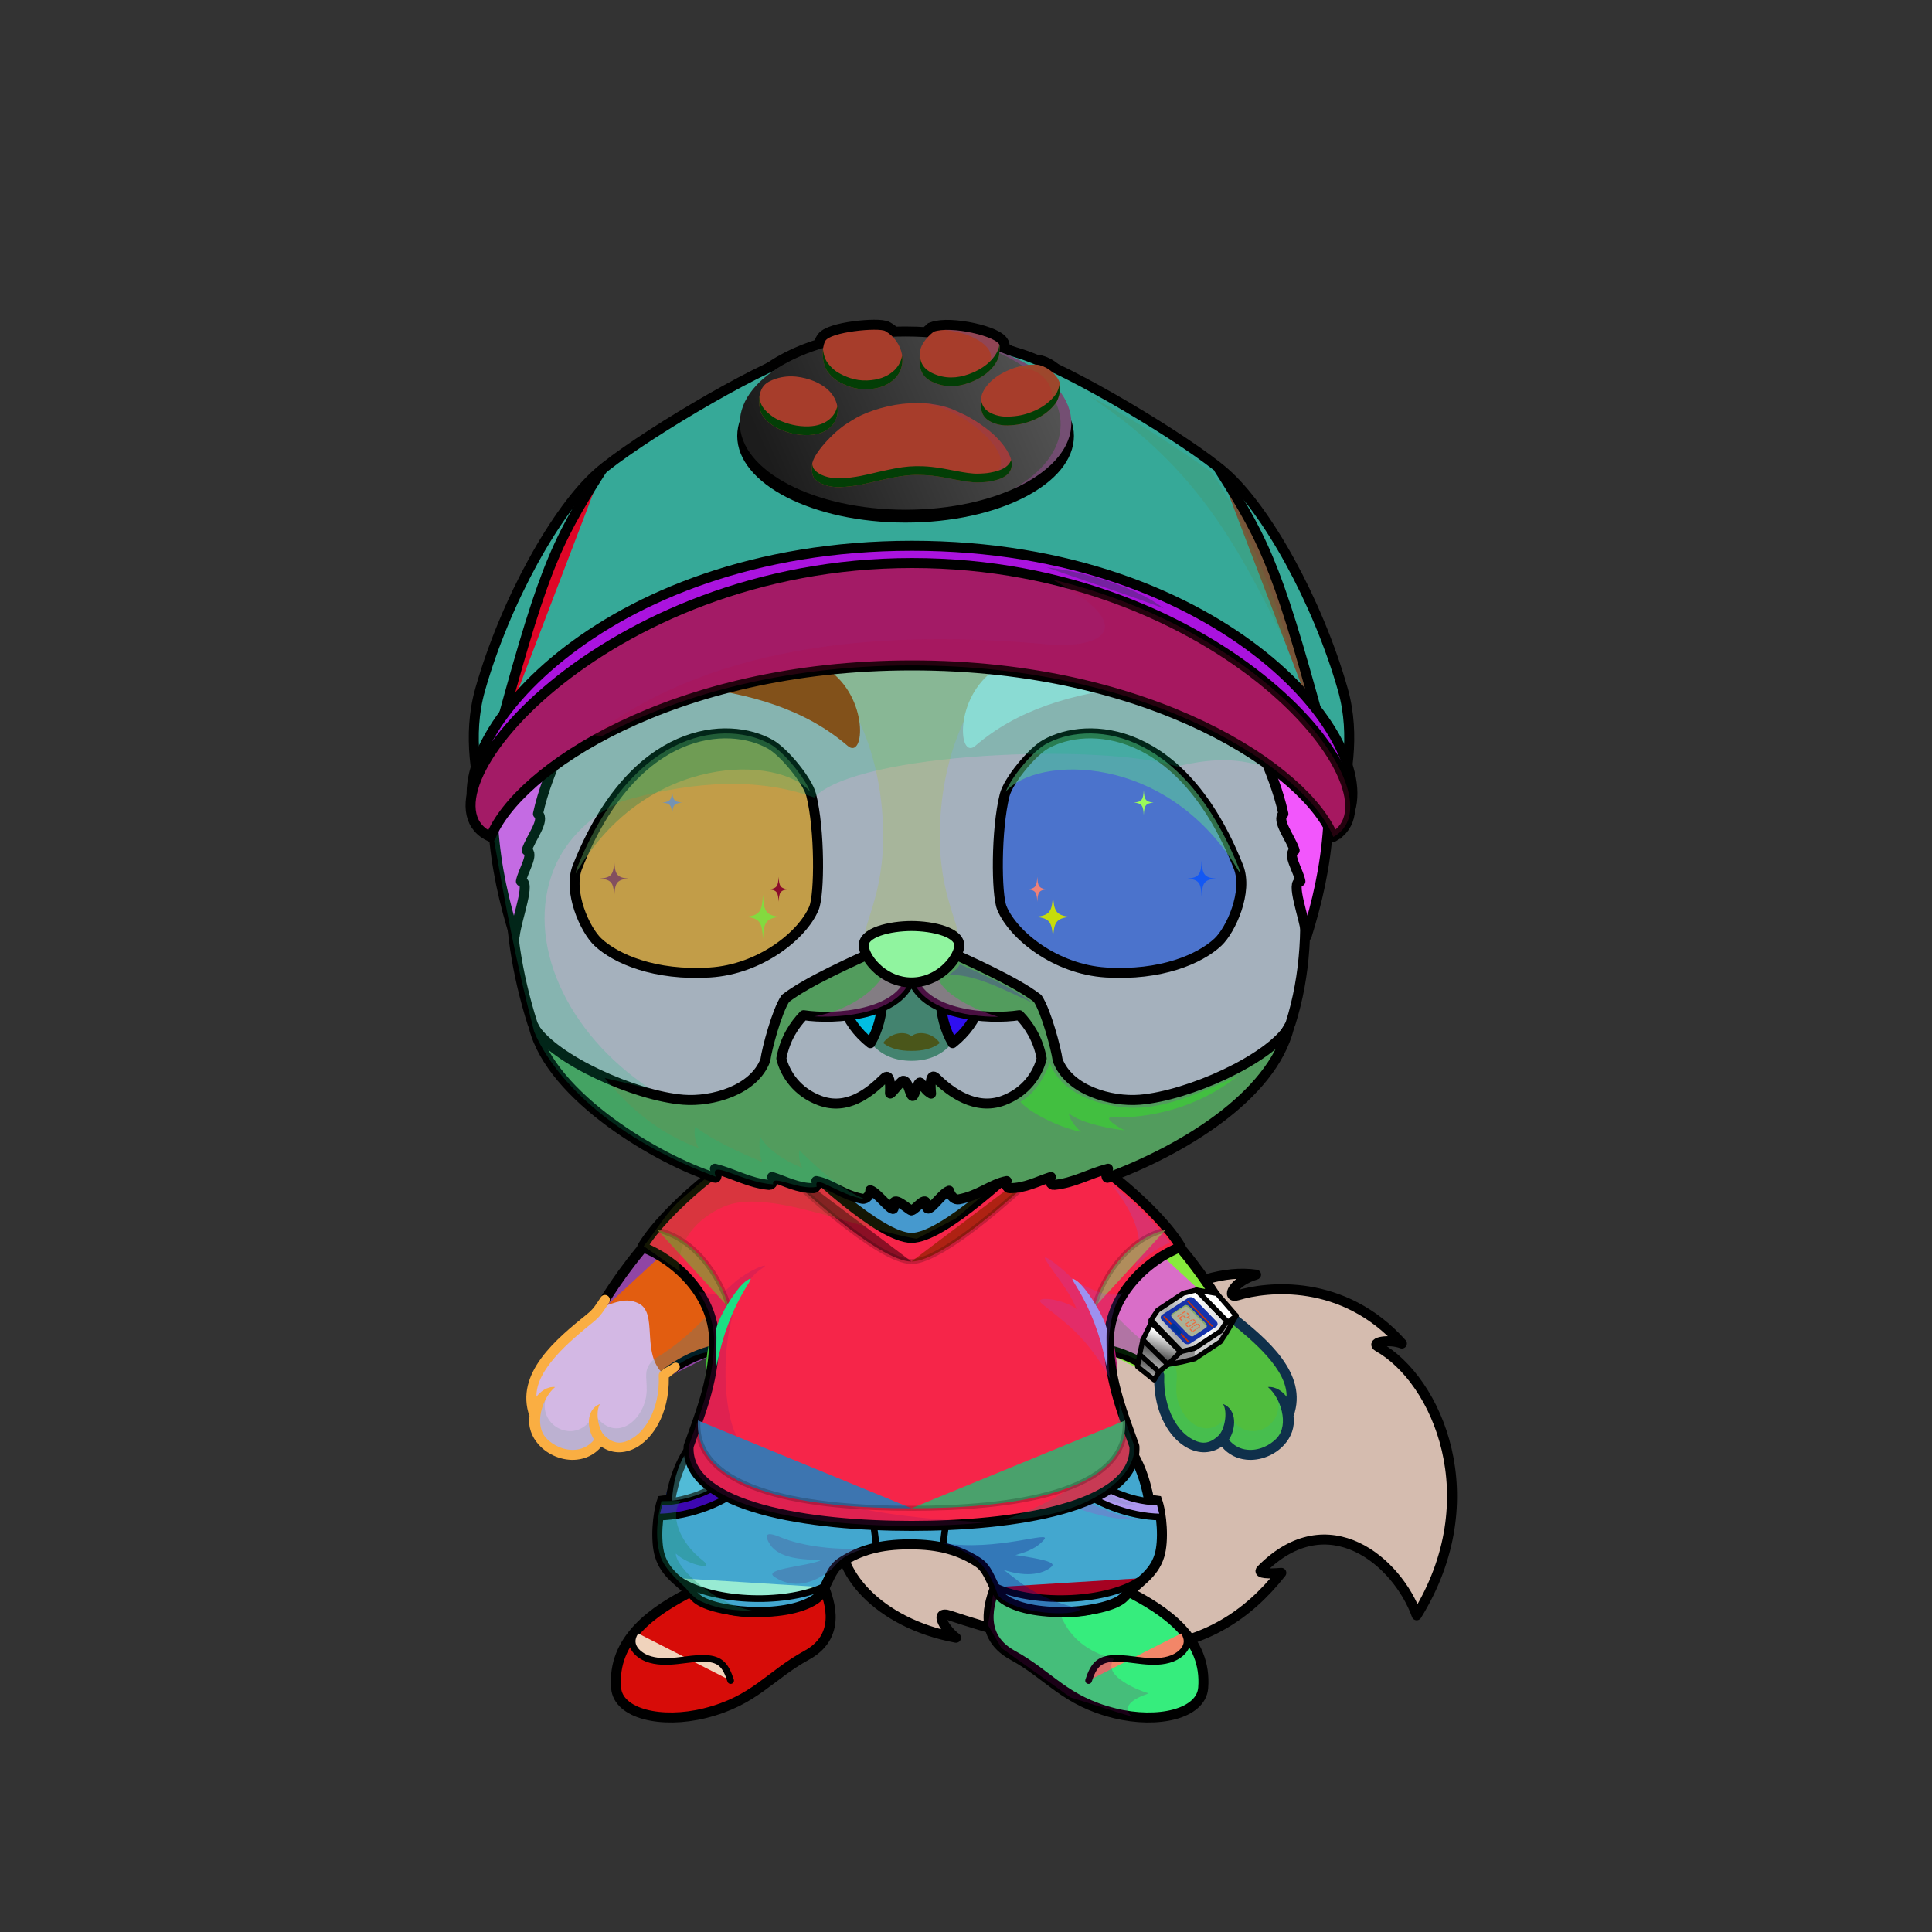 <?xml version="1.0" encoding="UTF-8"?><!DOCTYPE svg PUBLIC "-//W3C//DTD SVG 1.1//EN" "http://www.w3.org/Graphics/SVG/1.1/DTD/svg11.dtd"><!-- Creator: CorelDRAW X7 --><svg xmlns="http://www.w3.org/2000/svg" xmlns:xlink="http://www.w3.org/1999/xlink" xml:space="preserve" width="290mm" height="290mm" version="1.1" style="shape-rendering:geometricPrecision; text-rendering:geometricPrecision; image-rendering:optimizeQuality; fill-rule:evenodd; clip-rule:evenodd" viewBox="0 0 29000 29000">
 <rect x="0" y="0" width="29000" height="29000" fill="#333333" stroke="none"/>
 <defs>
  <style type="text/css">
   <![CDATA[
    .str7 {stroke:black;stroke-width:75;stroke-opacity:0.2}
    .str2 {stroke:black;stroke-width:100}
    .str8 {stroke:black;stroke-width:300}
    .str6 {stroke:black;stroke-width:150}
    .str1 {stroke:black;stroke-width:100;stroke-linecap:round;stroke-linejoin:round}
    .str3 {stroke:black;stroke-width:75;stroke-linecap:round;stroke-linejoin:round}
    .str5 {stroke:#003399;stroke-width:75;stroke-linecap:round;stroke-linejoin:round}
    .str0 {stroke:black;stroke-width:150;stroke-linecap:round;stroke-linejoin:round}
    .str4 {stroke:#CC3300;stroke-width:20;stroke-linecap:round;stroke-linejoin:round}
    .fil2 {fill:none}
    .fil33 {fill:none}
    .fil19 {fill:black}
    .fil37 {fill:#5C432B}
    .fil20 {fill:#ABB197}
    .fil17 {fill:#CCCCCC}
    .fil3 {fill:#FAF5ED}
    .fil45 {fill:#FF9999}
    .fil26 {fill:white}
    .fil22 {fill:#2B2A29;fill-rule:nonzero}
    .fil5 {fill:black;fill-rule:nonzero}
    .fil11 {fill:#F7EDE4;fill-rule:nonzero}
    .fil1 {fill:black;fill-opacity:0.102}
    .fil4 {fill:black;fill-opacity:0.2}
    .fil35 {fill:#C2B499;fill-opacity:0.2}
    .fil31 {fill:white;fill-opacity:0.2}
    .fil21 {fill:black;fill-opacity:0.302}
    .fil53 {fill:white;fill-opacity:0.4}
    .fil41 {fill:black;fill-opacity:0.502}
    .fil54 {fill:#D9A17E;fill-opacity:0.502}
    .fil29 {fill:url(#id0)}
    .fil6 {fill:url(#id1)}
    .fil32 {fill:url(#id2)}
    .fil36 {fill:url(#id3)}
    .fil15 {fill:url(#id4)}
    .fil30 {fill:url(#id5)}
    .fil25 {fill:url(#id6)}
    .fil24 {fill:url(#id7)}
    .fil39 {fill:url(#id8)}
    .fil43 {fill:url(#id9)}
    .fil38 {fill:url(#id10)}
    .fil42 {fill:url(#id11)}
    .fil7 {fill:url(#id12)}
    .fil48 {fill:url(#id13)}
    .fil51 {fill:url(#id14)}
    .fil52 {fill:url(#id15)}
    .fil44 {fill:url(#id16)}
    .fil16 {fill:url(#id17)}
    .fil27 {fill:url(#id18)}
    .fil40 {fill:url(#id19)}
    .fil23 {fill:url(#id20)}
    .fil8 {fill:url(#id21)}
    .fil12 {fill:url(#id22)}
    .fil10 {fill:url(#id23)}
    .fil14 {fill:url(#id24)}
    .fil9 {fill:url(#id25)}
    .fil13 {fill:url(#id26)}
    .fil46 {fill:url(#id27)}
    .fil49 {fill:url(#id28)}
    .fil18 {fill:url(#id29)}
    .fil50 {fill:url(#id30)}
    .fil0 {fill:url(#id31)}
    .fil47 {fill:url(#id32)}
    .fil34 {fill:url(#id33)}
    .fil28 {fill:url(#id34)}
   ]]>
  </style>
  <linearGradient id="id0" gradientUnits="userSpaceOnUse" x1="13681.9" y1="17591.9" x2="13681.9" y2="23034.9">
   <stop offset="0" style="stop-opacity:1; stop-color:#F5EFE4"/>
   <stop offset="0.102" style="stop-opacity:1; stop-color:#F5EFE4"/>
   <stop offset="0.522" style="stop-opacity:1; stop-color:#FCF9F4"/>
   <stop offset="1" style="stop-opacity:1; stop-color:white"/>
  </linearGradient>
  <linearGradient id="id1" gradientUnits="userSpaceOnUse" x1="15476.3" y1="24199" x2="15476.3" y2="20934.6">
   <stop offset="0" style="stop-opacity:1; stop-color:#FAFAFA"/>
   <stop offset="0.439" style="stop-opacity:1; stop-color:#FAFAFA"/>
   <stop offset="1" style="stop-opacity:1; stop-color:#CCCCCC"/>
  </linearGradient>
  <linearGradient id="id2" gradientUnits="userSpaceOnUse" x1="10716" y1="22004.2" x2="16647.8" y2="17959.8">
   <stop offset="0" style="stop-opacity:1; stop-color:#7E8AC2"/>
   <stop offset="1" style="stop-opacity:1; stop-color:#BCC7EB"/>
  </linearGradient>
  <linearGradient id="id3" gradientUnits="userSpaceOnUse" x1="9296.24" y1="14485.8" x2="18042.7" y2="10358.3">
   <stop offset="0" style="stop-opacity:1; stop-color:#4D3A25"/>
   <stop offset="1" style="stop-opacity:1; stop-color:#C27D55"/>
  </linearGradient>
  <linearGradient id="id4" gradientUnits="userSpaceOnUse" x1="17963.5" y1="17957.2" x2="16199" y2="20505.4">
   <stop offset="0" style="stop-opacity:1; stop-color:#F5EFE4"/>
   <stop offset="0.02" style="stop-opacity:1; stop-color:#F5EFE4"/>
   <stop offset="0.722" style="stop-opacity:1; stop-color:#FCF9F4"/>
   <stop offset="1" style="stop-opacity:1; stop-color:#FCF9F4"/>
  </linearGradient>
  <linearGradient id="id5" gradientUnits="userSpaceOnUse" x1="10388.3" y1="23597.5" x2="16919.4" y2="22198">
   <stop offset="0" style="stop-opacity:1; stop-color:#303030"/>
   <stop offset="1" style="stop-opacity:1; stop-color:#525252"/>
  </linearGradient>
  <linearGradient id="id6" gradientUnits="userSpaceOnUse" x1="17178.3" y1="20699.6" x2="17293.4" y2="20347.8">
   <stop offset="0" style="stop-opacity:1; stop-color:#CCCCCC"/>
   <stop offset="1" style="stop-opacity:1; stop-color:#2B2B2B"/>
  </linearGradient>
  <linearGradient id="id7" gradientUnits="userSpaceOnUse" xlink:href="#id6" x1="17243.1" y1="20583.3" x2="17391.3" y2="20130.3">
  </linearGradient>
  <linearGradient id="id8" gradientUnits="userSpaceOnUse" x1="9075.21" y1="12730.9" x2="12279.3" y2="12730.9">
   <stop offset="0" style="stop-opacity:1; stop-color:#737F96"/>
   <stop offset="0.502" style="stop-opacity:1; stop-color:#C3D0E8"/>
   <stop offset="1" style="stop-opacity:1; stop-color:#737F96"/>
  </linearGradient>
  <linearGradient id="id9" gradientUnits="userSpaceOnUse" xlink:href="#id8" x1="14977.8" y1="12730.9" x2="18181.8" y2="12730.9">
  </linearGradient>
  <linearGradient id="id10" gradientUnits="userSpaceOnUse" x1="10455" y1="14597" x2="10455" y2="11009.1">
   <stop offset="0" style="stop-opacity:1; stop-color:#737F96"/>
   <stop offset="1" style="stop-opacity:1; stop-color:black"/>
  </linearGradient>
  <linearGradient id="id11" gradientUnits="userSpaceOnUse" xlink:href="#id10" x1="16802.1" y1="14597" x2="16802.1" y2="11009.1">
  </linearGradient>
  <linearGradient id="id12" gradientUnits="userSpaceOnUse" xlink:href="#id1" x1="11831.4" y1="24199" x2="11831.4" y2="20934.6">
  </linearGradient>
  <linearGradient id="id13" gradientUnits="userSpaceOnUse" x1="7804.52" y1="9919.78" x2="19559.3" y2="7328.21">
   <stop offset="0" style="stop-opacity:1; stop-color:#171717"/>
   <stop offset="1" style="stop-opacity:1; stop-color:#3B3B3B"/>
  </linearGradient>
  <linearGradient id="id14" gradientUnits="userSpaceOnUse" x1="11654.5" y1="7194.68" x2="15531.1" y2="5507.34">
   <stop offset="0" style="stop-opacity:1; stop-color:#1C1C1C"/>
   <stop offset="1" style="stop-opacity:1; stop-color:#525252"/>
  </linearGradient>
  <linearGradient id="id15" gradientUnits="userSpaceOnUse" x1="12276.5" y1="7279.85" x2="15034.1" y2="4981.81">
   <stop offset="0" style="stop-opacity:1; stop-color:black"/>
   <stop offset="1" style="stop-opacity:1; stop-color:dimgray"/>
  </linearGradient>
  <linearGradient id="id16" gradientUnits="userSpaceOnUse" x1="16333.7" y1="11009.3" x2="16333.7" y2="13857.6">
   <stop offset="0" style="stop-opacity:1; stop-color:black"/>
   <stop offset="1" style="stop-opacity:1; stop-color:#304161"/>
  </linearGradient>
  <linearGradient id="id17" gradientUnits="userSpaceOnUse" x1="18770.8" y1="21729.1" x2="18008.4" y2="19634.5">
   <stop offset="0" style="stop-opacity:1; stop-color:white"/>
   <stop offset="0.702" style="stop-opacity:1; stop-color:#FCF9F4"/>
   <stop offset="1" style="stop-opacity:1; stop-color:#FCF9F4"/>
  </linearGradient>
  <linearGradient id="id18" gradientUnits="userSpaceOnUse" xlink:href="#id4" x1="11164.9" y1="17957.2" x2="9400.35" y2="20505.4">
  </linearGradient>
  <linearGradient id="id19" gradientUnits="userSpaceOnUse" xlink:href="#id16" x1="10923.4" y1="11009.3" x2="10923.4" y2="13857.6">
  </linearGradient>
  <linearGradient id="id20" gradientUnits="userSpaceOnUse" x1="17341" y1="20461.4" x2="17533.8" y2="19872.3">
   <stop offset="0" style="stop-opacity:1; stop-color:#242424"/>
   <stop offset="0.749" style="stop-opacity:1; stop-color:white"/>
   <stop offset="1" style="stop-opacity:1; stop-color:#DFDFE0"/>
  </linearGradient>
  <linearGradient id="id21" gradientUnits="userSpaceOnUse" x1="9646.32" y1="25496.7" x2="12086.6" y2="24154.5">
   <stop offset="0" style="stop-opacity:1; stop-color:#C4B9AB"/>
   <stop offset="1" style="stop-opacity:1; stop-color:#E3DCD1"/>
  </linearGradient>
  <linearGradient id="id22" gradientUnits="userSpaceOnUse" xlink:href="#id21" x1="15275.3" y1="25517" x2="17607" y2="24134.2">
  </linearGradient>
  <linearGradient id="id23" gradientUnits="userSpaceOnUse" x1="9257.78" y1="25033.1" x2="12464.6" y2="25033.1">
   <stop offset="0" style="stop-opacity:1; stop-color:#D9D9D9"/>
   <stop offset="0.329" style="stop-opacity:1; stop-color:white"/>
   <stop offset="0.761" style="stop-opacity:1; stop-color:white"/>
   <stop offset="1" style="stop-opacity:1; stop-color:#C4C4C4"/>
  </linearGradient>
  <linearGradient id="id24" gradientUnits="userSpaceOnUse" xlink:href="#id23" x1="17893.9" y1="24787.8" x2="14999" y2="25278.4">
  </linearGradient>
  <linearGradient id="id25" gradientUnits="userSpaceOnUse" x1="11156.3" y1="25083.5" x2="12058.2" y2="24373.3">
   <stop offset="0" style="stop-opacity:1; stop-color:#201B5C"/>
   <stop offset="1" style="stop-opacity:1; stop-color:#444C96"/>
  </linearGradient>
  <linearGradient id="id26" gradientUnits="userSpaceOnUse" xlink:href="#id25" x1="16151.4" y1="25083.5" x2="15249.5" y2="24373.3">
  </linearGradient>
  <linearGradient id="id27" gradientUnits="userSpaceOnUse" xlink:href="#id3" x1="9592.91" y1="18171.9" x2="17770.9" y2="14268.8">
  </linearGradient>
  <linearGradient id="id28" gradientUnits="userSpaceOnUse" x1="7715.23" y1="9405.22" x2="19664.3" y2="11112.6">
   <stop offset="0" style="stop-opacity:1; stop-color:#303030"/>
   <stop offset="1" style="stop-opacity:1; stop-color:#666666"/>
  </linearGradient>
  <linearGradient id="id29" gradientUnits="userSpaceOnUse" x1="17456.8" y1="19973" x2="18237.7" y2="19676.9">
   <stop offset="0" style="stop-opacity:1; stop-color:#CCCCCC"/>
   <stop offset="0.188" style="stop-opacity:1; stop-color:#A8A8A8"/>
   <stop offset="0.749" style="stop-opacity:1; stop-color:white"/>
   <stop offset="1" style="stop-opacity:1; stop-color:#DFDFE0"/>
  </linearGradient>
  <linearGradient id="id30" gradientUnits="userSpaceOnUse" x1="7703.95" y1="9642.46" x2="19627.3" y2="11370.9">
   <stop offset="0" style="stop-opacity:1; stop-color:#B8B7B1"/>
   <stop offset="1" style="stop-opacity:1; stop-color:#4A4946"/>
  </linearGradient>
  <linearGradient id="id31" gradientUnits="userSpaceOnUse" x1="14585.6" y1="24034.2" x2="19774.9" y2="19900.1">
   <stop offset="0" style="stop-opacity:1; stop-color:#F5EFE4"/>
   <stop offset="0.522" style="stop-opacity:1; stop-color:#FCF9F4"/>
   <stop offset="1" style="stop-opacity:1; stop-color:white"/>
  </linearGradient>
  <linearGradient id="id32" gradientUnits="userSpaceOnUse" x1="13681.9" y1="13900" x2="13681.9" y2="14746.7">
   <stop offset="0" style="stop-opacity:1; stop-color:#FFCCCC"/>
   <stop offset="1" style="stop-opacity:1; stop-color:#453F2C"/>
  </linearGradient>
  <linearGradient id="id33" gradientUnits="userSpaceOnUse" x1="13628.5" y1="17755.4" x2="13628.5" y2="9288.87">
   <stop offset="0" style="stop-opacity:1; stop-color:#F5EFE4"/>
   <stop offset="0.4" style="stop-opacity:1; stop-color:#FCF9F4"/>
   <stop offset="1" style="stop-opacity:1; stop-color:white"/>
  </linearGradient>
  <linearGradient id="id34" gradientUnits="userSpaceOnUse" xlink:href="#id17" x1="8449.46" y1="21712.6" x2="9499.06" y2="19651">
  </linearGradient>
 </defs>
 <g id="Copy_x0020_of_x0020_Tail-Dog7">
  <path class="fil0" d="M13724 21721c1720,1554 1686,579 2358,-766 565,-1132 1859,-1900 2789,-1766 -354,105 -472,310 -295,255 435,-134 1585,-266 2467,723 -184,-111 -479,-21 -355,49 885,497 1663,2277 577,4030 -287,-801 -1329,-1700 -2333,-684 -59,59 112,63 301,47 -1043,1324 -2518,1462 -4976,641 -266,-89 -95,244 93,333 -1056,-86 -1700,-842 -1730,-1657 -297,-194 678,-1500 1104,-1205z" style="fill:#792867"/>
  <path class="fil1" d="M21265 24246c-287,-801 -1329,-1700 -2333,-684 -59,59 112,63 301,47 -1043,1324 -2518,1462 -4976,641 -266,-89 -95,244 93,333 -1056,-86 -1700,-842 -1730,-1657 -247,-161 921,-1445 1386,-1585 -54,740 456,1298 1487,1710 1032,411 1861,-314 3208,-649 1348,-336 2778,434 2564,1844z" style="fill:#180bc0"/>
  <path class="fil2 str0" d="M13724 21721c1720,1554 1686,579 2358,-766 565,-1132 1842,-1956 2772,-1822 -354,106 -455,366 -278,311 435,-134 1585,-266 2467,723 -187,-72 -479,-21 -355,49 885,497 1663,2277 577,4030 -287,-801 -1329,-1700 -2333,-684 -59,59 112,63 301,47 -1043,1324 -2518,1462 -4976,641 -266,-89 -45,242 93,333 -1173,-220 -1844,-1007 -1730,-1657 -297,-194 678,-1500 1104,-1205z" style="fill:#d5bcaf"/>
 </g>
 <g id="Copy_x0020_of_x0020_RightFoot-Dog0">
  <path class="fil3" d="M17461 25232c-144,249 -469,331 -709,123 -82,82 -321,169 -611,76 -475,-152 -678,-627 -1088,-897 -209,-138 -43,-480 -31,-702 205,68 639,20 960,-216 332,-245 1043,-199 820,325 153,50 376,135 488,193 178,92 308,217 397,350 166,246 124,748 -226,748z" style="fill:#63dbd5"/>
  <path class="fil4" d="M17461 25232c-144,249 -469,331 -709,123 -82,82 -321,169 -611,76 -475,-152 -678,-627 -1088,-897 -182,-120 -106,-408 -68,-624 13,30 66,32 88,19 2,85 -1,160 50,261 317,621 1468,1311 1612,663 247,396 693,243 634,-148 151,250 332,57 232,-294 150,96 185,309 179,486 -21,178 -124,335 -319,335z" style="fill:#09e3d8"/>
  <path class="fil2" d="M16741 23949c560,135 807,327 949,532 170,244 121,751 -229,751 -144,249 -469,331 -709,123 -82,82 -321,169 -611,76 -475,-152 -614,-562 -1018,-844 -201,-140 -166,-401 -134,-554" style="fill:#a35015"/>
  <path class="fil5" d="M17378 25213c0,3 0,7 0,10 -59,86 -148,149 -252,169 -84,16 -174,3 -257,-45l-12 -8c47,-255 19,-572 -334,-636 167,118 191,399 163,611 -41,33 -116,65 -215,77 -89,11 -194,6 -307,-31 -265,-85 -423,-261 -589,-447 -277,-311 -611,-400 -512,-864 8,-41 -28,-86 -58,-89 -24,-2 -80,17 -89,58 -91,430 90,572 327,781 71,62 146,130 221,214 180,201 350,392 654,490 137,43 264,50 371,37 108,-13 199,-49 262,-89l3 0c116,81 258,115 400,88 143,-28 268,-114 349,-234 151,-15 258,-113 313,-251 29,-74 44,-157 44,-240 0,-135 -38,-275 -108,-376 -77,-110 -181,-216 -341,-313 -143,-86 -331,-165 -584,-231 -71,-19 -105,8 -131,48 -23,34 -14,70 26,80 271,65 468,144 612,231 139,84 229,176 295,271 53,76 81,183 81,290 0,66 -11,130 -33,185 -25,64 -65,112 -119,138 13,-317 -128,-634 -466,-624 219,111 313,298 286,700z" style="fill:#269287"/>
 </g>
 <g id="Copy_x0020_of_x0020_RightLeg-Dog4">
  <path class="fil6" d="M13654 20939c701,0 2353,-56 2710,226 302,239 937,901 935,1761 -2,445 -277,1009 -1000,1266 -472,76 -697,-507 -1295,-235 60,-709 -911,-790 -1350,-797l0 -2221z" style="fill:#001a06"/>
  <path class="fil5" d="M15057 24610c33,25 62,27 88,-6 25,-32 18,-79 -15,-104 -85,-66 -111,-236 -89,-338 34,-163 71,-342 -66,-579 0,-1 -1,-3 -2,-4 -100,-171 -247,-296 -460,-378 -208,-80 -506,-119 -859,-119l0 150c335,0 616,36 805,108 180,69 302,173 385,314 0,2 1,3 2,4 108,188 77,337 48,473 -32,154 43,385 163,479zm1227 -3463c175,139 478,451 693,860 144,272 248,587 247,919 -1,245 -87,464 -218,653 -154,223 -427,476 -707,613 326,-17 760,-427 830,-528 147,-211 244,-458 244,-738 2,-360 -110,-698 -263,-989 -227,-430 -547,-760 -734,-907l-92 117z" style="fill:#2c809c"/>
  <path class="fil4" d="M17192 23390c67,-148 106,-305 107,-464 2,-775 -541,-1451 -869,-1752 -191,187 -276,614 -134,870 387,-413 1003,879 896,1346z" style="fill:#051121"/>
 </g>
 <g id="Copy_x0020_of_x0020_LeftFoot-Dog0">
  <path class="fil3" d="M9847 25232c143,249 468,331 709,123 82,82 321,169 611,76 475,-152 678,-627 1088,-897 208,-138 43,-480 31,-702 -240,73 -640,20 -960,-216 -332,-245 -1043,-199 -821,325 -152,50 -375,135 -487,193 -178,92 -308,217 -398,350 -165,246 -124,748 227,748z" style="fill:#1e7552"/>
  <path class="fil4" d="M9847 25232c143,249 468,331 709,123 82,82 321,169 611,76 475,-152 678,-627 1088,-897 181,-120 105,-408 68,-624 -13,30 -66,32 -88,19 -2,85 1,160 -50,261 -318,621 -1468,1311 -1612,663 -248,396 -693,243 -634,-148 -151,250 -333,57 -232,-294 -150,96 -186,309 -179,486 20,178 124,335 319,335z" style="fill:#108d48"/>
  <path class="fil2" d="M10566 23949c-559,135 -807,327 -949,532 -169,244 -121,751 230,751 143,249 468,331 709,123 82,82 321,169 611,76 475,-152 614,-562 1017,-844 201,-140 167,-401 134,-554" style="fill:#baf602"/>
  <path class="fil5" d="M9929 25213c1,3 1,7 0,10 59,86 149,149 253,169 84,16 174,3 257,-45l12 -8c-48,-255 -19,-572 333,-636 -166,118 -190,399 -162,611 41,33 116,65 215,77 89,11 193,6 307,-31 265,-85 423,-261 588,-447 278,-311 612,-400 513,-864 -9,-41 27,-86 58,-89 23,-2 80,17 88,58 119,558 -222,630 -547,995 -180,201 -351,392 -655,490 -137,43 -263,50 -370,37 -109,-13 -200,-49 -262,-89l-3 0c-116,81 -259,115 -401,88 -143,-28 -267,-114 -348,-234 -151,-15 -258,-113 -313,-251 -30,-74 -44,-157 -44,-240 0,-135 38,-275 108,-376 76,-110 181,-216 341,-313 142,-86 330,-165 584,-231 71,-19 105,8 131,48 22,34 14,70 -26,80 -271,65 -468,144 -612,231 -139,84 -230,176 -295,271 -53,76 -81,183 -81,290 0,66 11,130 32,185 26,64 65,112 120,138 -13,-317 128,-634 466,-624 -219,111 -313,298 -287,700z" style="fill:#bf26db"/>
 </g>
 <g id="Copy_x0020_of_x0020_LeftLeg-Dog4">
  <path class="fil7" d="M13654 20939c-701,0 -2353,-56 -2710,226 -303,239 -938,901 -935,1761 1,445 276,1009 1000,1266 472,76 697,-507 1294,-235 -59,-709 911,-790 1351,-797l0 -2221z" style="fill:#d1017f"/>
  <path class="fil5" d="M12251 24610c-33,25 -63,27 -88,-6 -25,-32 -19,-79 14,-104 85,-66 111,-236 90,-338 -34,-163 -72,-342 65,-579 1,-1 2,-3 3,-4 100,-171 246,-296 460,-378 208,-80 506,-119 859,-119l0 150c-335,0 -616,36 -806,108 -179,69 -302,173 -384,314 -1,2 -2,3 -2,4 -109,188 -77,337 -49,473 33,154 -42,385 -162,479zm-1227 -3463c-176,139 -478,451 -694,860 -143,272 -247,587 -246,919 0,245 86,464 217,653 155,223 428,476 708,613 -326,-17 -761,-427 -831,-528 -146,-211 -243,-458 -244,-738 -1,-360 110,-698 264,-989 226,-430 547,-760 733,-907l93 117z" style="fill:#0833d4"/>
  <path class="fil4" d="M10116 23390c-67,-148 -107,-305 -107,-464 -2,-775 540,-1451 869,-1752 190,187 275,614 134,870 -388,-413 -1003,879 -896,1346z" style="fill:#47899f"/>
 </g>
 <g id="Boots">
  <path class="fil8" d="M12394 23871c-98,227 -917,422 -1446,301 -247,-56 -467,-184 -539,-300 -606,305 -1221,728 -1161,1465 31,389 679,541 1331,379 749,-186 975,-605 1535,-912 586,-321 321,-799 280,-933z" style="fill:#44a3f8"/>
  <path class="fil2 str1" d="M11370 24046c-189,202 -249,380 -486,520 -103,61 -485,-5 -423,-55 255,-202 322,-342 617,-604 86,84 206,55 292,139z" style="fill:#cbf0d3"/>
  <path class="fil9" d="M11781 24206l-176 915 381 -272 163 -721 -368 78zm-507 46l-209 1077 428 -282 140 -790 -359 -5z" style="fill:#313407"/>
  <path class="fil10 str1" d="M10665 25366c467,-152 772,-419 1056,-588 336,-200 654,-289 744,-500 -67,422 -393,593 -763,827 -347,220 -685,480 -1079,596 -549,163 -1537,176 -1340,-674 24,300 753,542 1382,339z" style="fill:#d0f35d"/>
  <path class="fil4" d="M10348 23919c-26,80 307,192 501,247 -60,95 -250,253 -406,361 -516,-302 -739,-103 -762,33 -35,203 88,331 339,371 -128,198 -54,410 204,502 -62,93 -106,267 52,362 -536,-24 -1151,-106 -986,-696 53,-431 346,-827 1058,-1180z" style="fill:#6309f5"/>
  <path class="fil11 str2" d="M10733 24487c-284,-84 -499,-206 -780,-301 16,-47 147,-86 162,-133 281,95 460,215 746,295 76,22 -60,159 -128,139z" style="fill:#3fe224"/>
  <path class="fil2 str0" d="M12357 23788c-216,477 -1569,584 -1948,84 -606,305 -1221,728 -1161,1465 31,389 679,541 1331,379 749,-186 970,-564 1531,-871 585,-320 288,-923 247,-1057z" style="fill:#d70c08"/>
  <path class="fil2 str1" d="M10967 25226c-74,-228 -152,-320 -374,-333 -262,-15 -595,111 -883,0 -112,-44 -311,-185 -175,-397" style="fill:#f0d3bc"/>
  <path class="fil12" d="M14913 23871c99,227 917,422 1447,301 247,-56 466,-184 539,-300 605,305 1221,728 1161,1465 -32,389 -679,541 -1331,379 -750,-186 -975,-605 -1536,-912 -585,-321 -320,-799 -280,-933z" style="fill:#c1e290"/>
  <path class="fil2 str1" d="M15938 24046c189,202 248,380 486,520 103,61 485,-5 423,-55 -255,-202 -322,-342 -617,-604 -86,84 -206,55 -292,139z" style="fill:#72e946"/>
  <path class="fil13" d="M15526 24206l177 915 -381 -272 -164 -721 368 78zm507 46l209 1077 -427 -282 -140 -790 358 -5z" style="fill:#87e989"/>
  <path class="fil14 str1" d="M16642 25366c-466,-152 -771,-419 -1055,-588 -336,-200 -655,-289 -744,-500 66,422 393,593 763,827 347,220 685,480 1079,596 548,163 1536,176 1339,-674 -24,300 -752,542 -1382,339z" style="fill:#989847"/>
  <path class="fil4" d="M16960 23919c26,80 -307,192 -501,247 60,95 250,253 406,361 110,-142 436,-204 674,-227 -124,-119 -570,-377 -579,-381z" style="fill:#1748da"/>
  <path class="fil11 str2" d="M16575 24487c284,-84 499,-206 779,-301 -15,-47 -146,-86 -162,-133 -281,95 -460,215 -745,295 -76,22 60,159 128,139z" style="fill:#34e277"/>
  <path class="fil2 str0" d="M14950 23788c217,477 1570,584 1949,84 605,305 1221,728 1161,1465 -32,389 -679,541 -1331,379 -750,-186 -971,-564 -1531,-871 -586,-320 -288,-923 -248,-1057z" style="fill:#36ed7d"/>
  <path class="fil2 str1" d="M16340 25226c74,-228 153,-320 375,-333 262,-15 595,111 882,0 113,-44 311,-185 176,-397" style="fill:#f28668"/>
  <path class="fil4" d="M15780 23771c112,541 281,949 942,1132 -179,224 276,440 519,515 -269,95 -397,206 -255,348 -308,-91 -608,-195 -916,-286 -343,-253 -695,-492 -1039,-744 -67,-115 -135,-229 -202,-344 45,-264 91,-528 136,-792 272,57 543,114 815,171z" style="fill:#82046e"/>
 </g>
 <g id="Copy_x0020_of_x0020_RightHand-Dog4">
 <animateTransform type="translate" values="0;0 200;0;0 200;0;0 200;0;0 200;0" dur="10" repeatCount="indefinite" additive="sum" attributeName="transform"/>
  <path class="fil15" d="M15619 17715c247,-7 498,-52 659,-90 985,362 1779,1397 2210,2149 289,504 -636,1265 -911,1014 -400,-366 -786,-483 -1129,-559 -358,-79 -514,-1818 -829,-2514z" style="fill:#d96ec8"/>
  <path class="fil2 str0" d="M16041 17553c1079,269 1932,1403 2397,2213m-861 1022c-394,-360 -769,-512 -1113,-557" style="fill:#86ea3c"/>
  <path class="fil4" d="M17401 20669c-249,-249 -500,-372 -822,-396 -156,-175 -225,-650 -133,-901 308,435 716,808 1104,1031 -30,84 -75,162 -148,228 0,12 -1,25 -1,38z" style="fill:#138f16"/>
 </g>
 <g id="Copy_x0020_of_x0020_RightPaw-Dog0">
 <animateTransform type="translate" values="0;0 200;0;0 200;0;0 200;0;0 200;0" dur="10" repeatCount="indefinite" additive="sum" attributeName="transform"/>
  <path class="fil16" d="M17402 20631c-38,818 551,1339 943,981 309,484 1078,126 986,-356 248,-652 -532,-1279 -980,-1632 -241,-78 -377,-149 -564,-64 -316,143 -32,749 -385,1071z" style="fill:#51be3e"/>
  <path class="fil4" d="M17402 20631c-17,192 32,393 33,395 44,201 137,399 285,544 194,184 433,219 637,33 492,772 1351,-293 810,-632 144,452 -486,750 -723,253 -324,480 -778,69 -787,-350 -5,-223 56,-314 -107,-471 -30,84 -75,162 -148,228z" style="fill:#1ec290"/>
  <path class="fil5" d="M18446 21611c107,-163 129,-451 -88,-537 74,121 26,386 -69,476 -138,130 -263,138 -430,31 -93,-59 -178,-155 -245,-278 -93,-172 -149,-397 -138,-656 1,-21 -7,-43 -24,-59 -52,-50 -128,-78 -180,-116 -33,-25 -76,-27 -100,6 -24,33 -10,74 23,99 44,31 87,68 130,100 -5,272 57,511 157,696 79,147 183,261 296,334 178,114 384,128 560,8 101,121 232,181 368,195 211,22 433,-69 573,-226 103,-115 160,-263 137,-425 229,-648 -410,-1166 -864,-1533 -104,-84 -134,-147 -206,-255 -23,-34 -69,-44 -104,-21 -34,23 -43,70 -20,104 80,121 120,196 236,290 356,288 865,714 854,1122 -52,-71 -158,-158 -280,-146 191,160 321,562 136,764 -110,120 -284,194 -446,177 -102,-10 -201,-57 -276,-150z" style="fill:#0f304b"/>
 </g>
 <g id="Watch">
 <animateTransform type="translate" values="0;0 200;0;0 200;0;0 200;0;0 200;0" dur="10" repeatCount="indefinite" additive="sum" attributeName="transform"/>
  <polygon class="fil17 str3" points="17960,19521 18343,19784 18556,19749 18416,19992 18318,20141 18125,20269 17932,20397 17734,20445 17528,20482 17278,19974 17278,19816 17570,19696 17763,19568 "/>
  <polygon class="fil18 str3" points="17960,19363 18188,19598 18416,19834 18318,19983 18125,20111 17932,20239 17734,20287 17506,20051 17278,19816 17377,19667 17570,19539 17763,19411 "/>
  <path class="fil19" d="M17926 19492l336 346c23,24 19,60 -9,78l-387 251c-28,18 -70,14 -94,-10l-335 -345c-23,-24 -19,-60 9,-78l387 -251c28,-19 70,-15 93,9z" style="fill:#1633ab"/>
  <rect class="fil20" transform="matrix(0.355 0.366 -0.282 0.187 17813.7 19572.7)" width="912" height="910" rx="118" ry="118"/>
  <path class="fil21" d="M17840 19600l271 279c12,13 12,30 1,42 -1,-5 -3,-11 -8,-16l-271 -279c-15,-15 -42,-18 -60,-5l-190 126c-3,2 -6,5 -8,7 -3,-12 3,-25 15,-33l191 -126c18,-12 45,-10 59,5z" style="fill:#409f03"/>
  <path class="fil22" d="M17734 19722l-3 11 -47 31 -14 0 3 -11 47 -31 14 0zm65 -34l-48 31 -13 0 3 -11 47 -32 13 1 -2 11zm-94 95l-13 0 54 -35 13 0 -3 11 -37 24 -14 0zm71 -34l26 27 -2 11 -13 -1 -26 -27 2 -11 13 1zm-26 71l-3 11 -13 -1 -42 -43 13 0 13 0 32 33zm105 -57l-38 25 -13 -1 3 -10 37 -25 14 0 -3 11zm-42 -48l2 -11 13 1 32 33 -2 10 -13 0 -32 -33zm-9 103l11 11 -15 10 -11 -11 15 -10zm58 -20l-15 10 -10 -11 15 -10 10 11zm-53 78l-14 0 3 -11 38 -25 13 1 -3 10 -37 25zm81 7l-3 11 -37 25 -14 0 3 -11 38 -25 13 0zm-56 24l-2 11 -13 -1 -26 -27 2 -10 13 0 26 27zm111 -51l-38 25 -13 -1 3 -10 37 -25 14 0 -3 11zm-92 -18l2 -11 38 -25 13 0 -3 11 -37 25 -13 0zm56 -24l2 -11 13 1 26 27 -2 10 -13 0 -26 -27zm-35 130l-14 0 4 -11 37 -25 13 0 -2 11 -38 25zm82 7l-3 11 -37 25 -14 0 3 -11 37 -25 14 0zm-56 24l-2 11 -13 -1 -27 -27 3 -11 12 1 27 27zm110 -51l-37 24 -13 0 2 -11 38 -24 13 0 -3 11zm-92 -19l3 -10 37 -25 14 0 -3 11 -37 25 -14 -1zm56 -24l2 -10 13 0 27 28 -3 10 -12 0 -27 -28z" style="fill:#ea6c41"/>
  <polygon class="fil23 str3" points="17280,19852 17154,20112 17528,20482 17721,20293 "/>
  <polygon class="fil24 str3" points="17154,20112 17107,20333 17386,20601 17528,20482 "/>
  <polygon class="fil25 str3" points="17107,20333 17075,20514 17325,20714 17397,20592 "/>
  <polygon class="fil26 str3" points="17960,19363 18268,19417 18556,19749 18432,19845 "/>
  <polygon class="fil21" points="17936,20245 17926,20403 17581,20462 17739,20286 "/>
  <polygon class="fil4" points="18291,20172 18335,19967 18408,19856 18479,19870 "/>
  <line class="fil2 str4" x1="17474" y1="19766" x2="17838" y2="20138"/>
  <line class="fil2 str5" x1="17607" y1="19902" x2="17698" y2="19999"/>
  <line class="fil2 str4" x1="17830" y1="19532" x2="18193" y2="19904"/>
 </g>
 <g id="Copy_x0020_of_x0020_LeftHand-Dog4">
 <animateTransform type="translate" values="0;0 200;0;0 200;0;0 200;0;0 200;0" dur="10" repeatCount="indefinite" additive="sum" attributeName="transform"/>
  <path class="fil27" d="M11744 17715c-246,-7 -497,-52 -658,-90 -985,362 -1779,1397 -2210,2149 -289,504 636,1265 911,1014 400,-366 786,-483 1129,-559 358,-79 514,-1818 828,-2514z" style="fill:#e25d10"/>
  <path class="fil2 str0" d="M11323 17553c-1079,269 -1933,1403 -2397,2213m861 1022c394,-360 769,-512 1113,-557" style="fill:#9045a4"/>
  <path class="fil4" d="M9963 20669c249,-249 500,-372 821,-396 157,-175 226,-650 134,-901 -308,435 -717,808 -1104,1031 30,84 75,162 148,228 0,12 1,25 1,38z" style="fill:#0199be"/>
 </g>
 <g id="Copy_x0020_of_x0020_LeftPaw-Dog0">
 <animateTransform type="translate" values="0;0 200;0;0 200;0;0 200;0;0 200;0" dur="10" repeatCount="indefinite" additive="sum" attributeName="transform"/>
  <path class="fil28" d="M9962 20631c38,818 -552,1339 -944,981 -308,484 -1077,126 -986,-356 -247,-652 533,-1279 981,-1632 241,-78 377,-149 564,-64 316,143 31,749 385,1071z" style="fill:#d3b8e4"/>
  <path class="fil4" d="M9962 20631c16,192 -32,393 -33,395 -44,201 -137,399 -285,544 -194,184 -433,219 -637,33 -493,772 -1351,-293 -810,-632 -144,452 485,750 723,253 324,480 778,69 787,-350 4,-223 -56,-314 107,-471 30,84 75,162 148,228z" style="fill:#609787"/>
  <path class="fil5" d="M8918 21611c-107,-163 -129,-451 88,-537 -74,121 -26,386 69,476 138,130 263,138 430,31 92,-59 178,-155 245,-278 93,-172 149,-397 138,-656 -1,-21 7,-43 24,-59 52,-50 128,-78 180,-116 33,-25 75,-27 100,6 24,33 10,74 -24,99 -43,31 -86,68 -129,100 5,272 -57,511 -157,696 -80,147 -183,261 -296,334 -178,114 -384,128 -560,8 -101,121 -232,181 -369,195 -210,22 -432,-69 -572,-226 -103,-115 -161,-263 -137,-425 -229,-648 410,-1166 863,-1533 105,-84 134,-147 207,-255 23,-34 69,-44 103,-21 35,23 44,70 21,104 -81,121 -120,196 -236,290 -356,288 -865,714 -854,1122 52,-71 157,-158 280,-146 -191,160 -321,562 -136,764 110,120 284,194 446,177 102,-10 201,-57 276,-150z" style="fill:#faae42"/>
 </g>
 <g id="Copy_x0020_of_x0020_Body-Dog1">
 <animateTransform type="translate" values="0;0 200;0;0 200;0;0 200;0;0 200;0" dur="10" repeatCount="indefinite" additive="sum" attributeName="transform"/>
  <path class="fil29" d="M13682 23035c-1548,0 -2752,-291 -2993,-1956 -146,-1010 387,-2357 984,-3487 334,54 1089,70 2009,70 920,0 1675,-16 2008,-70 598,1130 1131,2477 985,3487 -242,1665 -1445,1956 -2993,1956z" style="fill:#3ea3fc"/>
  <path class="fil4" d="M12620 22967c-1015,-156 -1748,-629 -1931,-1888 -72,-498 21,-1078 206,-1674 -224,2001 425,3224 1725,3562z" style="fill:#916442"/>
  <path class="fil4" d="M14743 22967c1016,-156 1749,-629 1932,-1888 72,-498 -21,-1078 -206,-1674 224,2001 -425,3224 -1726,3562z" style="fill:#57208e"/>
  <path class="fil5" d="M11012 22044c-250,-321 -348,-641 -397,-954 -59,-377 -28,-1005 180,-1327 -79,420 -89,912 -32,1305 50,341 104,572 249,976z" style="fill:#43c036"/>
  <path class="fil5" d="M16352 22044c250,-321 347,-641 397,-954 59,-377 24,-998 -184,-1320 78,421 93,905 36,1298 -50,341 -104,572 -249,976z" style="fill:#b0156d"/>
 </g>
 <g id="Trousers">
  <path class="fil30 str6" d="M13654 23181c-448,0 -750,90 -1029,271 -191,123 -216,439 -386,553 -465,314 -1589,198 -1802,-31 -208,-224 -442,-331 -532,-622 -71,-227 -35,-634 33,-827 32,-5 89,-5 122,-10 54,-295 165,-664 419,-916 1032,0 2143,42 3175,42 1032,0 2143,-42 3174,-42 254,252 365,621 420,916 33,5 90,5 122,10 68,193 103,600 33,827 -90,291 -324,398 -532,622 -213,229 -1338,345 -1802,31 -170,-114 -195,-430 -386,-553 -279,-181 -581,-271 -1029,-271z" style="fill:#43a7cf"/>
  <path class="fil2 str1" d="M9951 22545c387,-9 828,-207 1078,-436 60,54 93,122 153,176 -282,271 -822,478 -1287,486" style="fill:#3d07b1"/>
  <line class="fil2 str2" x1="13038" y1="22311" x2="13158" y2="23232"/>
  <path class="fil2 str1" d="M10156 23687c499,368 1617,399 2193,136" style="fill:#98ebd3"/>
  <path class="fil21" d="M13033 23233c-426,46 -984,-17 -1326,-162 -233,-99 -229,-12 -148,113 133,206 488,232 779,228 -155,93 -892,132 -719,253 137,95 449,233 873,-119 98,-111 178,-222 541,-313z" style="fill:#52438c"/>
  <path class="fil21" d="M10214 22528c-157,214 -30,609 338,898 191,149 -218,72 -407,-106 -7,203 591,778 1184,861 -292,-7 -543,-19 -824,-153 -70,-33 -166,-128 -212,-190 -142,-136 -331,-307 -385,-497 -82,-287 -36,-579 21,-808 95,-2 190,-4 285,-5z" style="fill:#12855b"/>
  <path class="fil21" d="M10087 22525c159,-7 473,-99 583,-182 -162,-140 -292,-321 -369,-539 -134,196 -202,471 -214,721z" style="fill:#73eaec"/>
  <path class="fil2 str1" d="M17356 22545c-386,-9 -828,-207 -1078,-436 -60,54 -93,122 -153,176 283,271 823,478 1288,486" style="fill:#ae97ef"/>
  <line class="fil2 str2" x1="14270" y1="22311" x2="14149" y2="23232"/>
  <path class="fil2 str1" d="M17152 23687c-499,368 -1617,399 -2194,136" style="fill:#a60221"/>
  <path class="fil21" d="M14139 23159c816,140 1675,-200 1529,-44 -52,56 -136,151 -427,227 377,56 620,105 544,173 -108,98 -345,174 -732,46 168,89 409,416 1172,591 -106,122 -984,76 -1241,-201 -130,-348 -242,-614 -845,-792z" style="fill:#0e0d86"/>
  <path class="fil31" d="M16277 22512c204,122 498,238 816,302 -425,-3 -760,-110 -1038,-218 74,-28 148,-56 222,-84z" style="fill:#d81fc5"/>
  <path class="fil31" d="M16569 22364c140,136 348,178 524,232 -199,7 -453,-58 -635,-164 43,-23 69,-45 111,-68z" style="fill:#6c8e9a"/>
 </g>
 <g id="Shirt">
 <animateTransform type="translate" values="0;0 200;0;0 200;0;0 200;0;0 200;0" dur="10" repeatCount="indefinite" additive="sum" attributeName="transform"/>
  <path class="fil32 str0" d="M13682 18581c-472,0 -1513,-987 -2065,-1521 -638,254 -1660,1115 -1977,1657 497,190 1104,737 1079,1464 -17,574 -222,1076 -383,1529 -48,929 1849,1194 3346,1194 1497,0 3394,-265 3346,-1194 -161,-453 -366,-955 -383,-1529 -26,-727 582,-1274 1079,-1464 -317,-542 -1339,-1403 -1977,-1657 -552,534 -1593,1521 -2065,1521z" style="fill:#f62549"/>
  <path class="fil4" d="M15067 22814c1107,-19 1988,-568 1961,-1104 -73,-205 -155,-419 -224,-646 21,701 -525,1348 -1737,1750z" style="fill:#138f82"/>
  <path class="fil31" d="M16675 17772c374,451 546,912 332,1289 137,-170 342,-320 556,-410 -243,-316 -534,-612 -888,-879z" style="fill:#7361f9"/>
  <path class="fil4" d="M10480 19386c152,226 249,495 239,795 -17,574 -222,1076 -383,1529 -48,929 1849,1194 3346,1194 367,0 758,-16 1138,-54 -2926,-117 -3502,-800 -3767,-1302 -224,-425 -258,-1702 160,-2278 85,-118 118,-157 237,-239 119,-81 -114,-9 -337,150 -249,177 -215,307 -633,205z" style="fill:#82116f"/>
  <g id="_1774442389472">
   <path class="fil33 str7" d="M13682 22640c-1448,0 -3275,-216 -3206,-1318" style="fill:#3d75b0"/>
   <path class="fil33 str7" d="M13682 22640c1448,0 3275,-216 3206,-1318" style="fill:#4aa16c"/>
  </g>
  <g id="_1774442387616">
   <path class="fil33 str7" d="M11364 17186c562,606 1833,1750 2318,1750" style="fill:#8b0f25"/>
   <path class="fil33 str7" d="M16000 17186c-562,606 -1833,1750 -2318,1750" style="fill:#ae2213"/>
  </g>
  <g id="_1774442387744">
   <path class="fil33 str7" d="M9868 18461c651,156 993,845 1072,1166" style="fill:#a47e38"/>
   <path class="fil33 str7" d="M17496 18461c-651,156 -994,845 -1072,1166" style="fill:#b08d5c"/>
  </g>
  <g id="_1774442386848">
   <path class="fil19" d="M10750 19949c43,-197 321,-650 472,-736 195,-112 -274,272 -465,1292 -12,-146 4,-410 -7,-556z" style="fill:#1bdf84"/>
   <path class="fil19" d="M16614 19949c-44,-197 -321,-650 -472,-736 -195,-112 274,272 465,1292 12,-146 -5,-410 7,-556z" style="fill:#9fa4f2"/>
  </g>
  <path class="fil4" d="M10206 19085c-82,-508 375,-876 722,-997 646,-223 1887,338 2831,507 196,-102 392,-204 588,-306 292,-250 585,-499 878,-748 -584,-118 -1168,-237 -1752,-355 -771,76 -1541,152 -2312,229 -328,24 -648,339 -923,575 -232,200 -384,477 -576,715 181,127 363,253 544,380z" style="fill:#647715"/>
  <path class="fil4" d="M16115 19214c-120,-139 -500,-440 -421,-305 99,169 356,461 467,743 -171,-150 -679,-218 -519,-81 293,250 644,444 1020,1124 -55,-340 -31,-1053 190,-1285 -199,76 -461,-40 -737,-196z" style="fill:#9747e7"/>
 </g>
 <g id="Copy_x0020_of_x0020_Head-Dog7">
 <animateTransform type="translate" values="0;0 200;0;0 200;0;0 200;0;0 200;0" dur="10" repeatCount="indefinite" additive="sum" attributeName="transform"/>
  <path class="fil34 str0" d="M13682 9289c-2092,0 -4413,534 -5465,2040 -683,976 -702,2530 -222,4041 338,724 1605,1889 3030,2130 819,138 1678,255 2657,255 1045,0 1940,-155 2798,-320 1345,-257 2556,-1430 2889,-2065 467,-1472 150,-3209 -493,-4176 -1035,-1553 -3067,-1905 -5194,-1905z" style="fill:#a5b1bd"/>
  <path class="fil35" d="M12961 14169c0,-369 361,-796 285,-1929 -77,-1149 -611,-2385 -1749,-2673l2185 -611 2185 611c-1138,288 -1672,1524 -1749,2673 -77,1133 284,1560 284,1929l-720 22 -721 -22z" style="fill:#b0c718"/>
  <path class="fil36 str0" d="M18846 10793c-89,239 264,716 418,1423 -115,92 112,366 169,549 -120,46 58,309 87,464 -159,-8 62,548 93,822 155,-498 281,-1026 323,-1643 -247,-707 -608,-1136 -1090,-1615zm-10353 0c89,239 -264,716 -418,1423 115,92 -113,366 -169,549 120,46 -58,309 -87,464 159,-8 -62,548 -94,822 -154,-498 -280,-1026 -322,-1643 247,-707 608,-1136 1090,-1615z" style="fill:#f256fc"/>
 </g>
 <g id="Eyes">
 <animateTransform type="translate" values="0;0 200;0;0 200;0;0 200;0;0 200;0" dur="10" repeatCount="indefinite" additive="sum" attributeName="transform"/>
  <path class="fil37" d="M10226 10293c1071,106 1884,374 2497,902 257,222 324,-721 -295,-1145 -701,-11 -1513,99 -2202,243z" style="fill:#a03601"/>
  <path class="fil37" d="M17138 10293c-1072,106 -1884,374 -2498,902 -256,222 -323,-721 296,-1145 701,-11 1513,99 2202,243z" style="fill:#aae2e8"/>
  <g id="_1774442374432">
   <g>
    <path class="fil38" d="M12218 13631c86,-207 89,-1179 -41,-1696 -55,-219 -409,-648 -613,-763 -628,-355 -2030,-288 -2896,1840 -134,328 124,977 308,1130 213,178 842,516 1708,446 761,-62 1364,-549 1534,-957z" style="fill:#653df5"/>
    <path class="fil39" d="M12218 13631c86,-207 89,-1179 -41,-1696 -55,-219 -409,-648 -613,-763 -516,-291 -1553,-298 -2388,888 -394,1121 400,2356 1750,2392 591,16 1132,-435 1292,-821z" style="fill:#e05791"/>
    <path class="fil40" d="M12276 13071c14,-365 -15,-865 -99,-1182 -55,-209 -409,-616 -613,-725 -357,-192 -964,-254 -1581,100 -257,275 -416,653 -416,1069 0,842 647,1525 1445,1525 544,0 1018,-318 1264,-787z" style="fill:#7b7630"/>
    <circle class="fil26" transform="matrix(1.017 1.74 -1.691 0.97 9724.02 12694.8)" r="235"/>
    <circle class="fil26" transform="matrix(0.816 0.255 -0.197 0.691 9951.83 14174.9)" r="235"/>
    <circle class="fil26" transform="matrix(0.341 0.206 -0.183 0.296 9624.46 13952.3)" r="235"/>
    <path class="fil2 str6" d="M12218 13631c86,-207 89,-1179 -41,-1696 -55,-219 -409,-648 -613,-763 -628,-355 -2050,-294 -2896,1840 -148,372 113,948 308,1130 269,252 855,507 1681,455 755,-47 1391,-558 1561,-966z" style="fill:#c29d48"/>
    <path class="fil26" d="M9009 13188c178,-16 200,-70 211,-267 11,197 33,251 210,267 -177,17 -199,71 -210,268 -11,-197 -33,-251 -211,-268z" style="fill:#834f5f"/>
    <path class="fil26" d="M11540 13349c124,-12 140,-50 147,-188 8,138 24,176 148,188 -124,11 -140,49 -148,187 -7,-138 -23,-176 -147,-187z" style="fill:#8a0d2b"/>
    <path class="fil26" d="M11190 13762c221,-20 248,-87 262,-332 13,245 40,312 261,332 -221,20 -248,88 -261,332 -14,-244 -41,-312 -262,-332z" style="fill:#83da3f"/>
    <path class="fil26" d="M9942 12047c124,-12 140,-50 147,-187 8,137 23,175 147,187 -124,11 -139,49 -147,187 -7,-138 -23,-176 -147,-187z" style="fill:#7593b4"/>
    <path class="fil41" d="M12161 11885c-89,-229 -407,-606 -597,-713 -628,-355 -2030,-288 -2896,1840 -13,32 -22,66 -28,102 1075,-1846 3077,-1768 3521,-1229z" style="fill:#4f894d"/>
   </g>
   <g>
    <path class="fil42" d="M15039 13631c-86,-207 -89,-1179 41,-1696 55,-219 409,-648 613,-763 628,-355 2030,-288 2896,1840 134,328 -124,977 -308,1130 -213,178 -842,516 -1708,446 -761,-62 -1364,-549 -1534,-957z" style="fill:#08a9f9"/>
    <path class="fil43" d="M15039 13631c-86,-207 -89,-1179 41,-1696 55,-219 409,-648 613,-763 516,-291 1553,-298 2388,888 394,1121 -400,2356 -1750,2392 -591,16 -1131,-435 -1292,-821z" style="fill:#cd4c46"/>
    <path class="fil44" d="M14981 13071c-14,-365 15,-865 99,-1182 55,-209 409,-616 613,-725 357,-192 964,-254 1581,100 257,275 416,653 416,1069 0,842 -647,1525 -1445,1525 -544,0 -1018,-318 -1264,-787z" style="fill:#ac1ca9"/>
    <circle class="fil26" transform="matrix(-1.017 1.74 1.691 0.97 17533 12694.8)" r="235"/>
    <circle class="fil26" transform="matrix(-0.816 0.255 0.197 0.691 17305.2 14174.9)" r="235"/>
    <circle class="fil26" transform="matrix(-0.341 0.206 0.183 0.296 17632.6 13952.3)" r="235"/>
    <path class="fil2 str6" d="M15039 13631c-86,-207 -89,-1179 41,-1696 55,-219 409,-648 613,-763 628,-355 2050,-294 2896,1840 148,372 -113,948 -308,1130 -269,252 -855,507 -1681,455 -755,-47 -1391,-558 -1561,-966z" style="fill:#4b73cc"/>
    <path class="fil26" d="M18248 13188c-178,-16 -200,-70 -211,-267 -11,197 -33,251 -210,267 177,17 199,71 210,268 11,-197 33,-251 211,-268z" style="fill:#1358f3"/>
    <path class="fil26" d="M15717 13349c-124,-12 -140,-50 -147,-188 -8,138 -23,176 -148,188 125,11 140,49 148,187 7,-138 23,-176 147,-187z" style="fill:#ef8178"/>
    <path class="fil26" d="M16067 13762c-221,-20 -248,-87 -261,-332 -14,245 -41,312 -262,332 221,20 248,88 262,332 13,-244 40,-312 261,-332z" style="fill:#c7dc0b"/>
    <path class="fil26" d="M17315 12047c-124,-12 -139,-50 -147,-187 -8,137 -23,175 -147,187 124,11 139,49 147,187 8,-138 23,-176 147,-187z" style="fill:#9bfb5a"/>
    <path class="fil41" d="M15096 11885c89,-229 407,-606 597,-713 628,-355 2030,-288 2896,1840 13,32 22,66 28,102 -1075,-1846 -3077,-1768 -3521,-1229z" style="fill:#5fda8d"/>
   </g>
  </g>
 </g>
 <g id="Mouth">
 <animateTransform type="translate" values="0;0 200;0;0 200;0;0 200;0;0 200;0" dur="10" repeatCount="indefinite" additive="sum" attributeName="transform"/>
  <path class="fil19" d="M13682 14673c-288,131 -576,262 -864,394 112,541 378,856 864,856 486,0 752,-315 864,-856 -288,-132 -576,-263 -864,-394z" style="fill:#43836f"/>
  <path class="fil45" d="M13256 15656c117,88 253,118 426,118 173,0 309,-30 426,-118 -105,-152 -323,-190 -426,-102 -103,-88 -321,-50 -426,102z" style="fill:#4a561a"/>
  <path class="fil26 str0" d="M12667 15105c51,187 199,396 398,553 124,-211 170,-434 182,-650 -193,32 -386,64 -580,97z" style="fill:#02bde1"/>
  <path class="fil26 str0" d="M14696 15105c-50,187 -198,396 -397,553 -124,-211 -170,-434 -182,-650 193,32 386,64 579,97z" style="fill:#2f0ff1"/>
 </g>
 <g id="Moustache">
 <animateTransform type="translate" values="0;0 200;0;0 200;0;0 200;0;0 200;0" dur="10" repeatCount="indefinite" additive="sum" attributeName="transform"/>
  <path class="fil46 str0" d="M13149 14271c-285,132 -1031,459 -1360,716 -131,197 -277,754 -301,926 -171,454 -799,629 -1233,594 -729,-59 -1935,-601 -2242,-1088 262,1050 1889,1999 2718,2259 43,13 26,-90 0,-135 292,76 513,215 812,243 48,5 84,-68 46,-119 212,69 384,167 621,168 44,0 61,-65 43,-107 233,44 390,210 692,266 59,11 122,-65 119,-129 119,40 372,398 351,243 -27,-193 219,49 265,61 69,-9 224,-251 231,-68 6,156 216,-188 336,-228 26,92 89,140 147,129 303,-56 484,-230 717,-274 -19,42 -1,107 43,107 237,-1 409,-99 621,-168 -38,51 -2,124 46,119 299,-28 520,-167 811,-243 -25,45 -41,150 0,135 1083,-403 2457,-1209 2719,-2259 -307,487 -1513,1029 -2242,1088 -434,35 -1062,-140 -1233,-594 -24,-172 -170,-729 -301,-926 -330,-257 -1075,-584 -1360,-716 -64,216 -268,266 -533,343 -266,-77 -469,-127 -533,-343zm406 1952c-44,8 -199,234 -196,185 9,-148 -4,-305 -88,-223 -221,218 -555,488 -965,335 -342,-127 -519,-396 -578,-632 56,-300 195,-503 335,-650 466,73 1473,4 1619,-593 146,597 1153,666 1619,593 140,147 279,350 335,650 -59,236 -236,505 -578,632 -410,153 -788,-122 -1009,-340 -84,-82 -88,91 -73,236 -87,-53 -84,-78 -156,-162 -38,-44 -93,198 -119,198 -42,0 -67,-242 -146,-229z" style="fill:#529c5d"/>
  <path class="fil21" d="M14084 14627c-355,-104 -383,-18 -402,-13 -117,-34 -243,-165 -329,-204 -59,353 -516,741 -1131,846 623,29 1340,-121 1460,-611 118,483 801,621 1304,617 -455,-129 -934,-421 -902,-635z" style="fill:#f737db"/>
 </g>
 <g id="Copy_x0020_of_x0020_Nose-Dog0">
 <animateTransform type="translate" values="0;0 200;0;0 200;0;0 200;0;0 200;0" dur="10" repeatCount="indefinite" additive="sum" attributeName="transform"/>
  <path class="fil47 str0" d="M13682 13900c-313,0 -749,92 -716,315 31,205 318,532 716,532 398,0 685,-327 716,-532 33,-223 -403,-315 -716,-315z" style="fill:#90f49f"/>
 </g>
 <g id="Hat">
 <animateTransform type="translate" values="0;0 200;0;0 200;0;0 200;0;0 200;0" dur="10" repeatCount="indefinite" additive="sum" attributeName="transform"/>
  <path class="fil4" d="M19080 11546c-457,-173 -875,-173 -1412,-40 -1109,-355 -4802,-222 -5446,465 -964,-352 -2037,-193 -2894,59 -449,200 -830,566 -1011,1008 -448,1097 191,2477 1439,3303 -227,-53 -453,-107 -679,-160 367,448 805,829 1412,1052 -58,-106 -76,-213 -54,-319 276,207 663,383 1003,527 -36,-117 -48,-252 -30,-381 117,195 357,358 634,472 -41,-88 -58,-177 -44,-266 448,435 645,583 985,736 -423,-74 -775,-403 -724,-188 -273,59 -691,-205 -653,-36 -469,-28 -971,-398 -862,-115 -1931,-716 -2575,-1798 -2727,-2181 -284,-1099 -412,-1797 -613,-2934 -204,-899 1640,-2435 2938,-2934 2483,-954 4389,-628 6953,80 780,216 1518,1088 1785,1852z" style="fill:#0cc27f"/>
  <path class="fil2 str8" d="M14014 4980c247,-95 972,69 993,211 -3,22 -4,57 -6,88 159,58 306,125 435,199 48,-4 95,-5 139,-3 163,31 304,163 336,286 7,29 6,71 -1,115 110,147 171,307 171,475 0,718 -1114,1300 -2488,1300 -1374,0 -2488,-582 -2488,-1300 0,-483 503,-904 1251,-1128 5,-36 15,-70 29,-99 61,-143 814,-213 906,-153 40,23 77,52 109,84 63,-2 128,-4 193,-4 112,0 223,4 331,12 27,-29 57,-57 90,-83z" style="fill:#f102ee"/>
  <path class="fil48 str6" d="M8464 10747c1317,-686 2634,-1373 3951,-2060 422,0 845,0 1267,0 422,0 845,0 1267,0 1317,687 2634,1374 3950,2060 395,489 789,978 1183,1466 122,-480 272,-1162 76,-1858 -377,-1331 -1148,-2713 -1774,-3260 -539,-471 -2321,-1547 -3058,-1782 -563,-180 -979,-278 -1644,-278 -666,0 -1081,98 -1644,278 -737,235 -2519,1311 -3058,1782 -626,547 -1397,1929 -1774,3260 -196,696 -46,1378 76,1858 394,-488 788,-977 1182,-1466z" style="fill:#36a998"/>
  <path class="fil2 str6" d="M9045 7037c-745,1169 -904,1541 -1657,4337" style="fill:#df0627"/>
  <path class="fil2 str6" d="M18295 7037c745,1169 904,1541 1657,4337" style="fill:#775539"/>
  <path class="fil49 str6" d="M7185 12325l-1 1c-655,-1096 1780,-4134 6506,-4134 4726,0 7160,3038 6505,4134l0 -1c-1251,-1422 -2091,-3009 -6505,-3127 -4415,118 -5409,1535 -6505,3127z" style="fill:#aa13de"/>
  <path class="fil50 str0" d="M13690 9988c-3604,0 -5928,1576 -6324,2575 -1288,-568 1665,-4112 6324,-4112 4658,0 7466,3485 6323,4112 -396,-999 -2719,-2575 -6323,-2575z" style="fill:#a31b66"/>
  <ellipse class="fil19" cx="13593" cy="6544" rx="2527" ry="1300"/>
  <ellipse class="fil51" cx="13593" cy="6351" rx="2488" ry="1300"/>
  <path class="fil31" d="M14759 5203c786,218 1322,650 1322,1148 0,395 -338,749 -871,988 439,-250 710,-591 710,-967 0,-492 -464,-924 -1161,-1169z" style="fill:#fc43f8"/>
  <path class="fil52" d="M12229 7187c65,73 206,131 384,125 218,-8 389,-52 568,-95 84,-20 160,-36 251,-53 153,-29 272,-40 428,-33 47,2 84,5 129,9 226,23 511,108 697,101l5 0 22 -1c84,-3 116,-5 208,-26 504,-115 178,-543 -64,-741 -78,-64 -190,-143 -289,-198 -43,-23 -78,-46 -119,-62l-129 -60c-57,-25 -164,-59 -237,-72 -187,-35 -244,-33 -438,-26 -269,10 -602,110 -791,216 -78,45 -75,46 -139,85 -202,126 -517,460 -526,623 -3,69 -6,157 40,208zm1785 -2207c247,-95 972,69 993,211 -5,43 -6,131 -14,157 -44,143 -174,283 -388,375 -175,76 -353,102 -534,40 -268,-91 -277,-245 -265,-465 6,-107 90,-225 208,-318zm1561 495c163,31 304,163 336,286 18,74 -19,229 -63,288 -77,104 -192,202 -362,267 -119,45 -214,65 -359,70 -131,4 -241,-40 -297,-80 -113,-81 -112,-192 -105,-315 6,-105 84,-208 161,-278 86,-77 194,-139 333,-188 110,-38 241,-57 356,-50zm-3190 -351c61,-143 814,-213 906,-153 263,152 362,532 109,741 -94,77 -217,125 -384,131 -186,6 -334,-58 -444,-124 -69,-41 -145,-124 -174,-180 -55,-110 -68,-302 -13,-415zm-970 1045c9,30 23,57 42,83 48,66 140,146 242,190 119,51 261,96 442,89 504,-18 572,-535 181,-758 -34,-20 -55,-32 -101,-51 -162,-65 -368,-105 -575,-37 -157,52 -200,110 -232,200 -28,77 -23,208 1,284z" style="fill:#a73d2b"/>
  <path class="fil31" d="M14177 4952c360,32 768,226 688,469 42,-25 146,-189 142,-230 -17,-118 -518,-251 -830,-239z" style="fill:#3968fb"/>
  <path class="fil31" d="M15153 7084c120,-178 -112,-460 -296,-611 -78,-64 -190,-143 -289,-198 -43,-23 -78,-46 -119,-62 -43,-20 -86,-40 -129,-60 -57,-25 -164,-59 -237,-72 -100,-19 -163,-27 -230,-29 579,60 1386,746 1121,1016 21,44 162,-12 173,23 2,-2 4,-5 6,-7z" style="fill:#7f3b85"/>
  <path class="fil31" d="M15223 5524c366,-38 621,230 566,527 26,-6 49,-13 72,-21 38,-69 67,-203 50,-269 -32,-123 -173,-255 -336,-286 -114,-7 -243,11 -352,49z" style="fill:#737036"/>
  <path class="fil19" d="M12229 7187c65,73 206,131 384,125 218,-8 389,-52 568,-95 84,-20 160,-36 251,-53 153,-29 272,-40 428,-33 47,2 84,5 129,9 226,23 511,108 697,101l5 0 22 -1c84,-3 116,-5 208,-26 236,-54 290,-176 256,-311 -24,79 -101,144 -256,179 -92,21 -124,23 -208,27l-22 0 -5 1c-186,6 -471,-79 -697,-101 -45,-5 -82,-8 -129,-10 -156,-6 -275,4 -428,33 -91,18 -167,34 -251,53 -179,43 -350,87 -568,95 -178,6 -319,-52 -384,-125 -22,-24 -33,-57 -38,-92 -1,6 -1,11 -2,16 -3,69 -6,157 40,208zm2770 -2016c4,7 7,13 8,20 -5,43 -6,131 -14,157 -44,143 -174,283 -388,375 -175,76 -353,102 -534,40 -259,-87 -276,-234 -266,-442 10,139 66,243 266,311 181,61 359,35 534,-40 214,-93 344,-233 388,-375 3,-9 5,-26 6,-46zm909 581c1,3 2,6 3,9 18,74 -19,229 -63,288 -77,104 -192,202 -362,267 -119,45 -214,65 -359,70 -131,4 -241,-40 -297,-80 -113,-81 -112,-192 -105,-315l0 -3c8,71 33,135 105,187 56,39 166,84 297,79 145,-5 240,-24 359,-70 170,-65 285,-162 362,-266 26,-35 49,-101 60,-166zm-2367 -416c21,135 -19,275 -141,376 -94,77 -217,125 -384,131 -186,6 -334,-58 -444,-124 -69,-41 -145,-124 -174,-180 -39,-77 -57,-195 -45,-298 7,62 22,121 45,166 29,57 105,139 174,181 110,65 258,130 444,123 167,-6 290,-54 384,-131 82,-68 127,-154 141,-244zm-2126 833c9,30 23,57 42,83 48,66 140,146 242,190 119,51 261,96 442,89 321,-11 465,-225 427,-436 -30,160 -174,296 -427,305 -181,6 -323,-39 -442,-90 -102,-44 -194,-124 -242,-189 -19,-26 -33,-54 -42,-84 -8,-23 -13,-52 -16,-83 -9,72 -2,159 16,215z" style="fill:#033e06"/>
  <path class="fil4" d="M15792 8697c1311,690 795,1054 -84,974 -2313,-211 -4923,-55 -6793,1361 35,8 71,16 106,24 1099,-593 2691,-1068 4669,-1068 3604,0 5927,1576 6323,2575 958,-525 -862,-3061 -4221,-3866z" style="fill:#b50a48"/>
  <path class="fil31" d="M19363 9778c-779,-1583 -1384,-2760 -3040,-3850 667,349 1334,783 1862,1159 466,663 943,1787 1178,2691z" style="fill:#518847"/>
  <path class="fil53" d="M15712 8516c709,83 1435,358 1756,617 -512,-198 -1281,-445 -1756,-617z" style="fill:#273a47"/>
  <path class="fil54" d="M18575 16155c-615,485 -1325,632 -1896,618 -99,-2 48,123 205,193 -154,-12 -655,-98 -841,-255 14,95 86,186 183,279 -358,-74 -786,-303 -910,-452 243,-137 376,-413 444,-580 192,517 875,666 1252,670 493,5 998,-224 1563,-473z" style="fill:#33e125"/>
  <path class="fil54" d="M14228 14644c70,-50 157,-107 178,-171 364,156 779,349 1093,578 -340,-148 -921,-468 -1271,-407z" style="fill:#4d5190"/>
 </g>
</svg>